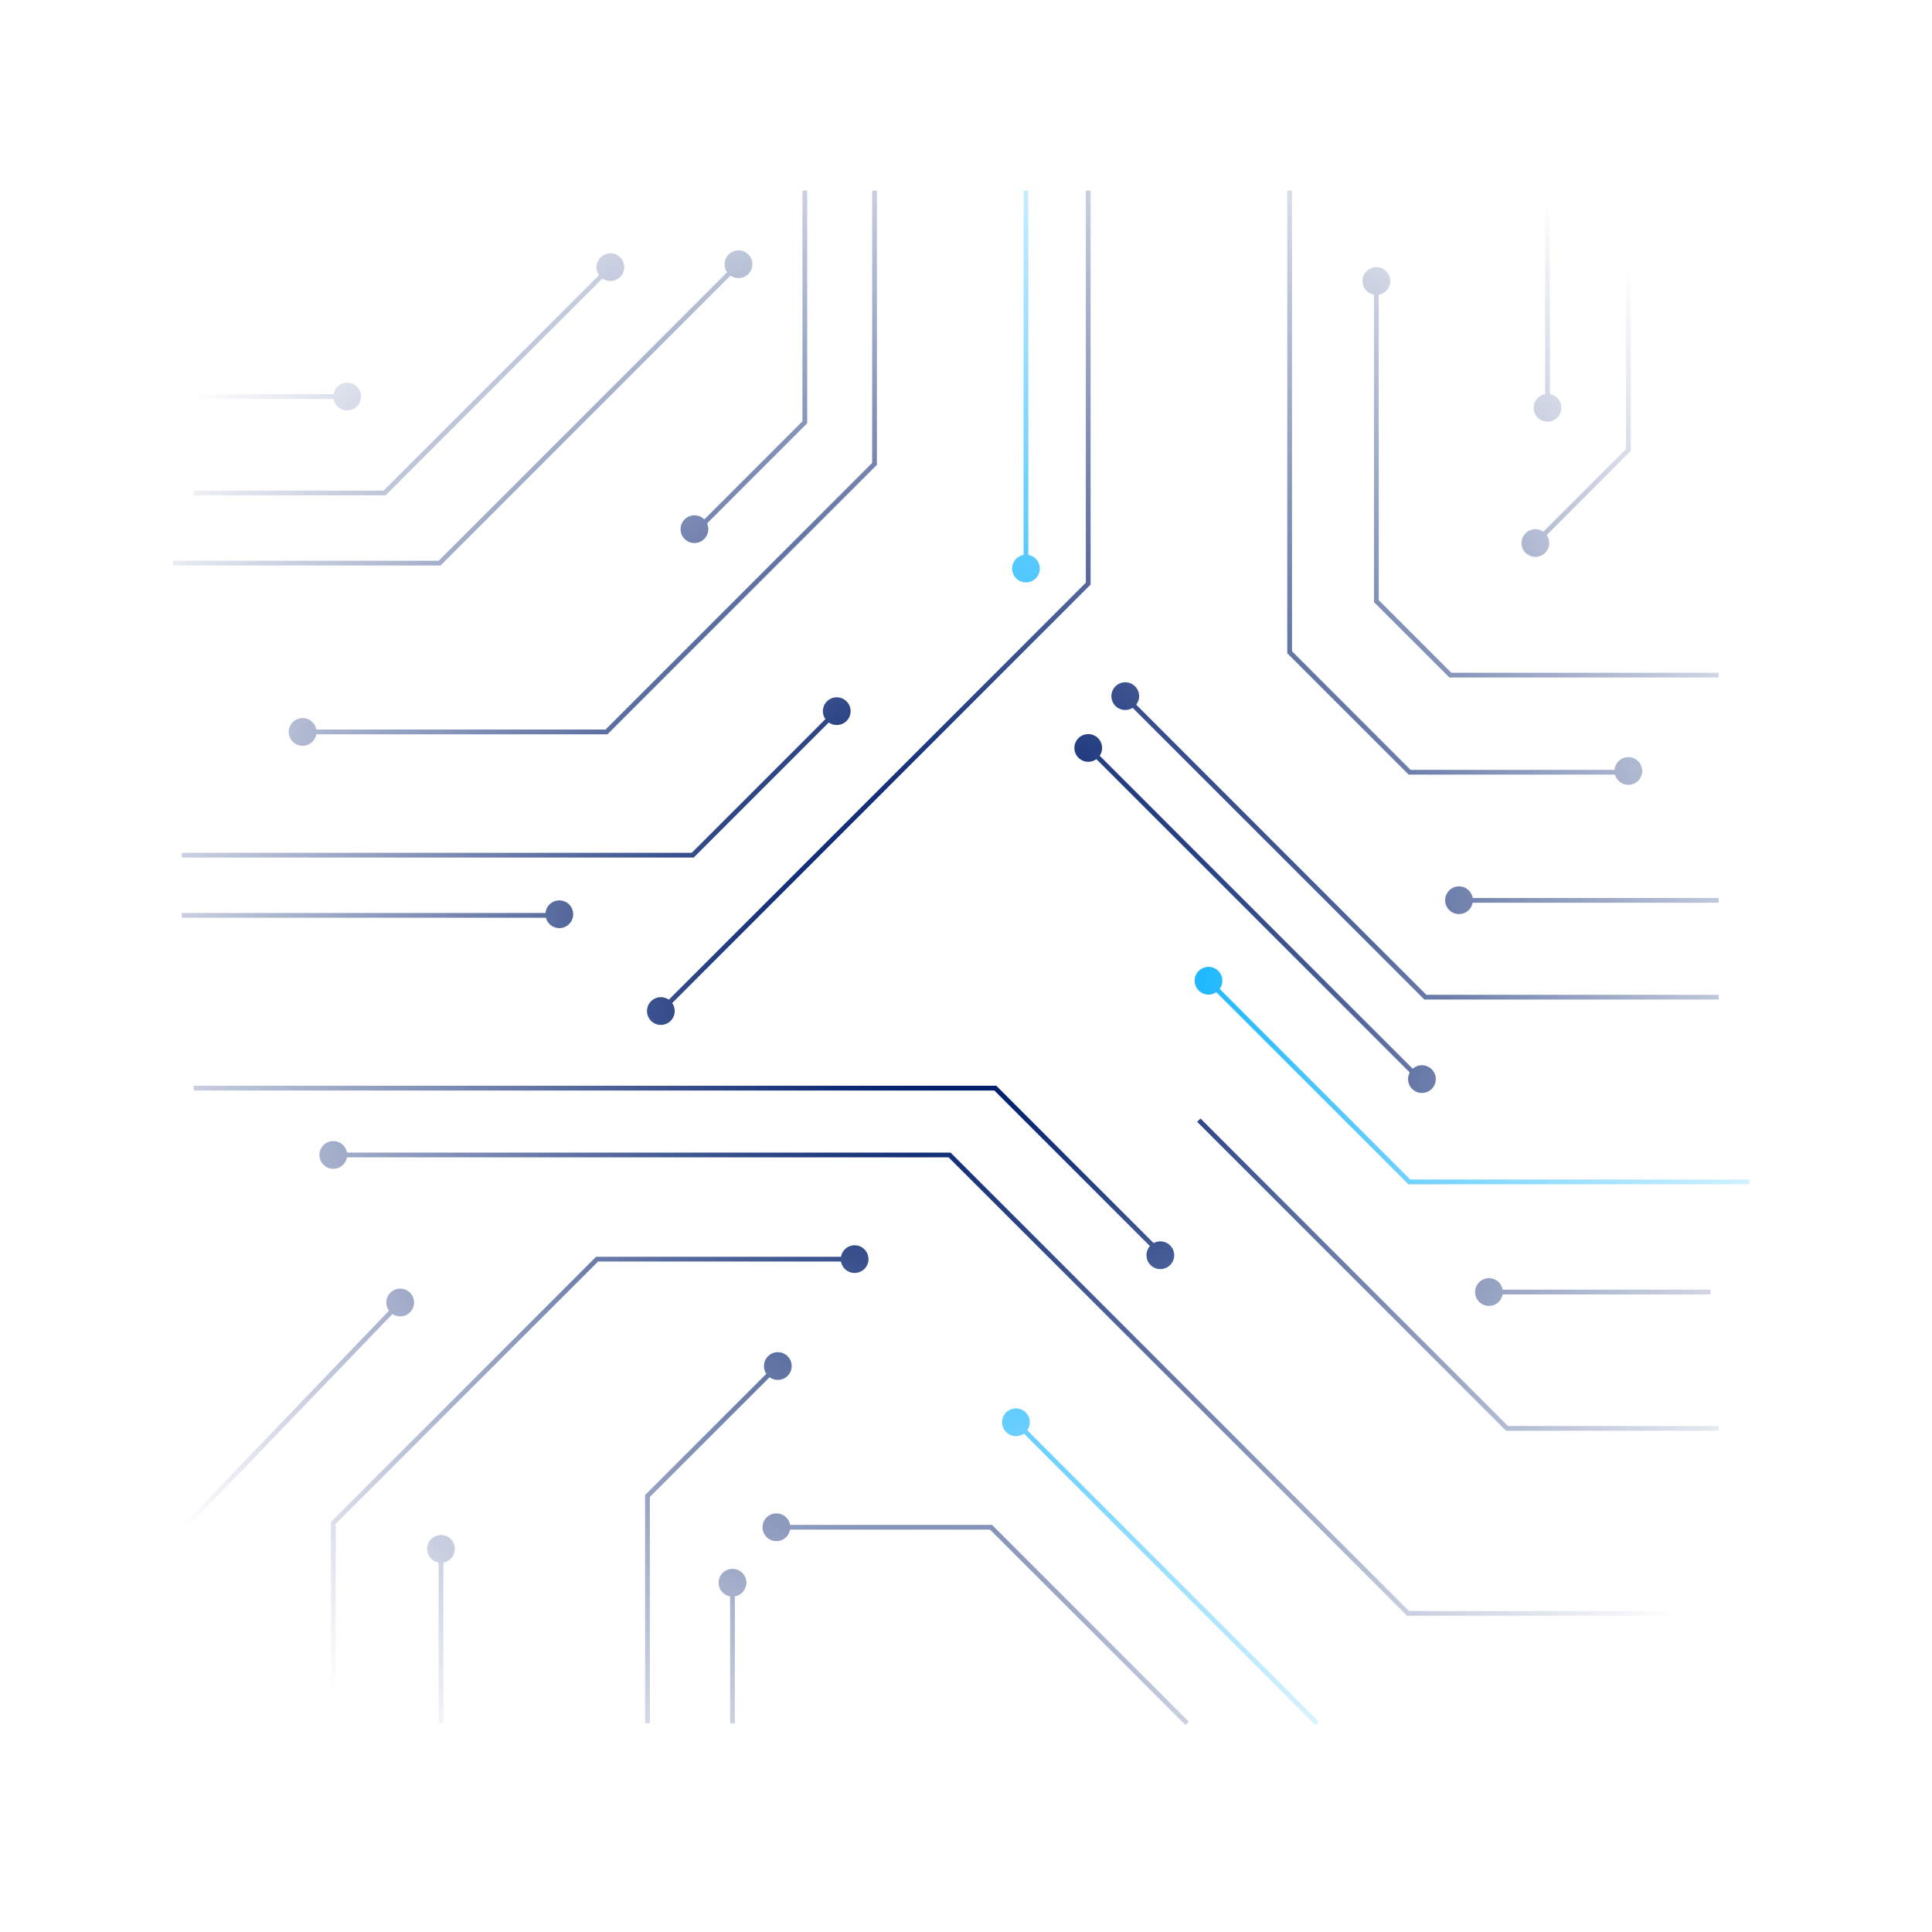 <?xml version="1.0" encoding="UTF-8"?> <svg xmlns="http://www.w3.org/2000/svg" width="1036" height="1036" viewBox="0 0 1036 1036" fill="none"><mask id="mask0_1_1720" style="mask-type:alpha" maskUnits="userSpaceOnUse" x="0" y="0" width="1036" height="1036"><circle cx="518" cy="518" r="518" transform="rotate(180 518 518)" fill="url(#paint0_radial_1_1720)"></circle></mask><g mask="url(#mask0_1_1720)"><path d="M467.677 102.206L470.225 102.206L470.225 249.27L325.758 393.753L162.257 393.753L162.257 391.204L324.691 391.204L467.677 248.218L467.677 102.206Z" fill="#001E6C"></path><path d="M326.395 142.358L328.195 144.158L206.728 265.609L103.865 265.609L103.865 263.077L205.677 263.077L326.395 142.358Z" fill="#001E6C"></path><path d="M395.093 140.782L396.893 142.582L236.243 303.232L92.7 303.232L92.7 300.684L235.192 300.684L395.093 140.782Z" fill="#001E6C"></path><path d="M582.263 102.204L584.811 102.204L584.811 313.49L584.445 313.856L355.257 543.061L353.457 541.245L582.263 312.439L582.263 102.204Z" fill="#001E6C"></path><path d="M103.865 582.212L534.24 582.212L534.623 582.594L624.218 672.189L622.418 673.989L533.189 584.76L103.865 584.76L103.865 582.212Z" fill="#001E6C"></path><path d="M178.727 618.051L509.727 618.051L755.561 863.884L921.595 863.884L921.595 866.433L754.509 866.433L754.143 866.066L508.66 620.599L178.727 620.599L178.727 618.051Z" fill="#001E6C"></path><path d="M548.878 304.873L551.426 304.873L551.426 102.205L548.878 102.205L548.878 304.873Z" fill="#00AEFF"></path><path d="M447.783 380.436L449.599 382.236L371.982 459.854L97.494 459.854L97.494 457.305L370.93 457.305L447.783 380.436Z" fill="#001E6C"></path><path d="M97.478 492.124L299.923 492.124L299.923 489.576L97.478 489.576L97.478 492.124Z" fill="#001E6C"></path><path d="M430.294 102.205L432.843 102.205L432.843 226.969L373.272 286.54L371.472 284.74L430.294 225.918L430.294 102.205Z" fill="#001E6C"></path><path d="M604.292 372.885L764.863 533.44L921.594 533.44L921.594 535.988L763.795 535.988L763.429 535.622L602.492 374.685L604.292 372.885Z" fill="#001E6C"></path><path d="M782.798 484.079L921.594 484.079L921.594 481.531L782.798 481.531L782.798 484.079Z" fill="#001E6C"></path><path d="M690.271 102.205L692.82 102.205L692.82 349.217L756.405 412.818L873.189 412.818L873.189 415.366L755.353 415.366L690.271 350.284L690.271 102.205Z" fill="#001E6C"></path><path d="M736.781 150.689L739.33 150.689L739.33 321.82L778.258 360.748L921.594 360.748L921.594 363.297L777.207 363.297L736.781 322.872L736.781 150.689Z" fill="#001E6C"></path><path d="M871.914 102.206L874.463 102.206L874.463 241.847L824.21 292.1L822.41 290.284L871.914 240.795L871.914 102.206Z" fill="#001E6C"></path><path d="M828.542 218.67L831.091 218.67L831.091 102.22L828.542 102.22L828.542 218.67Z" fill="#001E6C"></path><path d="M648.747 524.998L756.245 632.496L938 632.496L938 635.045L755.178 635.045L754.812 634.663L646.947 526.798L648.747 524.998Z" fill="#00AEFF"></path><path d="M761.579 580.728L763.381 578.926L584.606 400.151L582.804 401.953L761.579 580.728Z" fill="#001E6C"></path><path d="M643.746 599.765L808.665 764.684L921.595 764.684L921.595 767.232L807.614 767.232L807.247 766.866L641.946 601.565L643.746 599.765Z" fill="#001E6C"></path><path d="M319.642 673.925L458.279 673.925L458.279 676.474L320.693 676.474L180.001 817.166L180.001 924.091L177.452 924.091L177.452 816.115L319.642 673.925Z" fill="#001E6C"></path><path d="M-25.297 950L215.498 699.322L213.696 697.519L-27.098 948.197L-25.297 950Z" fill="#001E6C"></path><path d="M235.191 924.091L237.74 924.091L237.74 830.561L235.191 830.561L235.191 924.091Z" fill="#001E6C"></path><path d="M705.294 924.994L707.096 923.192L545.655 761.751L543.853 763.553L705.294 924.994Z" fill="#00AEFF"></path><path d="M416.325 817.692L531.947 817.692L532.329 818.058L637.454 923.199L635.654 924.999L530.896 820.24L416.325 820.24L416.325 817.692Z" fill="#001E6C"></path><path d="M103.848 213.925L186.149 213.925L186.149 211.376L103.848 211.376L103.848 213.925Z" fill="#001E6C"></path><path d="M798.422 694.106L917.245 694.106L917.245 691.558L798.422 691.558L798.422 694.106Z" fill="#001E6C"></path><path d="M415.975 731.632L417.775 733.432L348.472 802.719L348.472 924.091L345.923 924.091L345.923 801.668L415.975 731.632Z" fill="#001E6C"></path><path d="M391.509 924.091L394.058 924.091L394.058 848.703L391.509 848.703L391.509 924.091Z" fill="#001E6C"></path><path d="M162.257 385.038C158.149 385.038 154.819 388.369 154.819 392.477C154.819 396.585 158.149 399.915 162.257 399.915C166.365 399.915 169.696 396.585 169.696 392.477C169.696 388.369 166.365 385.038 162.257 385.038Z" fill="#001E6C"></path><path d="M396.001 134.251C391.893 134.251 388.563 137.581 388.563 141.69C388.563 145.798 391.893 149.128 396.001 149.128C400.109 149.128 403.439 145.798 403.439 141.69C403.439 137.581 400.109 134.251 396.001 134.251Z" fill="#001E6C"></path><path d="M319.865 143.251C319.865 141.779 320.301 140.34 321.119 139.117C321.937 137.893 323.1 136.94 324.46 136.377C325.82 135.815 327.317 135.668 328.76 135.957C330.203 136.245 331.529 136.955 332.568 137.997C333.608 139.039 334.315 140.366 334.6 141.81C334.885 143.254 334.736 144.75 334.17 146.109C333.605 147.468 332.649 148.628 331.424 149.444C330.199 150.259 328.759 150.693 327.287 150.689C325.317 150.685 323.429 149.9 322.038 148.505C320.646 147.111 319.865 145.221 319.865 143.251Z" fill="#001E6C"></path><path d="M354.365 534.715C350.257 534.715 346.927 538.045 346.927 542.153C346.927 546.262 350.257 549.592 354.365 549.592C358.473 549.592 361.803 546.262 361.803 542.153C361.803 538.045 358.473 534.715 354.365 534.715Z" fill="#001E6C"></path><path d="M299.923 482.806C295.815 482.806 292.484 486.136 292.484 490.244C292.484 494.352 295.815 497.683 299.923 497.683C304.031 497.683 307.361 494.352 307.361 490.244C307.361 486.136 304.031 482.806 299.923 482.806Z" fill="#001E6C"></path><path d="M448.69 373.904C444.582 373.904 441.252 377.235 441.252 381.343C441.252 385.451 444.582 388.781 448.69 388.781C452.798 388.781 456.129 385.451 456.129 381.343C456.129 377.235 452.798 373.904 448.69 373.904Z" fill="#001E6C"></path><path d="M542.714 304.873C542.714 303.402 543.15 301.964 543.967 300.741C544.785 299.517 545.947 298.564 547.306 298.001C548.665 297.438 550.161 297.291 551.603 297.578C553.046 297.865 554.372 298.573 555.412 299.613C556.452 300.654 557.161 301.979 557.448 303.422C557.735 304.865 557.587 306.36 557.024 307.72C556.461 309.079 555.508 310.241 554.285 311.058C553.062 311.875 551.623 312.312 550.152 312.312C548.179 312.312 546.288 311.528 544.893 310.133C543.498 308.738 542.714 306.846 542.714 304.873Z" fill="#00AEFF"></path><path d="M622.211 665.658C618.103 665.658 614.773 668.989 614.773 673.097C614.773 677.205 618.103 680.535 622.211 680.535C626.319 680.535 629.65 677.205 629.65 673.097C629.65 668.989 626.319 665.658 622.211 665.658Z" fill="#001E6C"></path><path d="M178.727 611.886C174.618 611.886 171.288 615.216 171.288 619.324C171.288 623.432 174.618 626.763 178.727 626.763C182.835 626.763 186.165 623.432 186.165 619.324C186.165 615.216 182.835 611.886 178.727 611.886Z" fill="#001E6C"></path><path d="M214.596 691.016C210.488 691.016 207.158 694.346 207.158 698.454C207.158 702.562 210.488 705.893 214.596 705.893C218.705 705.893 222.035 702.562 222.035 698.454C222.035 694.346 218.705 691.016 214.596 691.016Z" fill="#001E6C"></path><path d="M229.027 830.578C229.024 829.106 229.458 827.666 230.273 826.441C231.089 825.215 232.249 824.259 233.608 823.694C234.967 823.129 236.463 822.979 237.907 823.264C239.351 823.549 240.678 824.257 241.72 825.296C242.762 826.336 243.472 827.661 243.76 829.105C244.048 830.548 243.902 832.044 243.339 833.404C242.777 834.765 241.824 835.927 240.6 836.745C239.376 837.563 237.938 838 236.466 838C234.496 838 232.606 837.219 231.212 835.827C229.817 834.435 229.032 832.548 229.027 830.578Z" fill="#001E6C"></path><path d="M417.089 725.086C412.981 725.086 409.651 728.416 409.651 732.525C409.651 736.633 412.981 739.963 417.089 739.963C421.198 739.963 424.528 736.633 424.528 732.525C424.528 728.416 421.198 725.086 417.089 725.086Z" fill="#001E6C"></path><path d="M392.784 841.265C388.676 841.265 385.345 844.595 385.345 848.703C385.345 852.811 388.676 856.142 392.784 856.142C396.892 856.142 400.222 852.811 400.222 848.703C400.222 844.595 396.892 841.265 392.784 841.265Z" fill="#001E6C"></path><path d="M416.325 811.528C412.217 811.528 408.887 814.858 408.887 818.966C408.887 823.074 412.217 826.404 416.325 826.404C420.433 826.404 423.763 823.074 423.763 818.966C423.763 814.858 420.433 811.528 416.325 811.528Z" fill="#001E6C"></path><path d="M450.841 675.2C450.838 673.728 451.272 672.288 452.087 671.063C452.903 669.837 454.063 668.882 455.422 668.316C456.781 667.751 458.277 667.601 459.721 667.886C461.165 668.171 462.492 668.879 463.534 669.918C464.576 670.958 465.286 672.283 465.574 673.727C465.863 675.17 465.716 676.666 465.154 678.027C464.591 679.387 463.638 680.549 462.414 681.367C461.191 682.185 459.752 682.622 458.28 682.622C456.31 682.622 454.42 681.841 453.026 680.449C451.631 679.058 450.846 677.17 450.841 675.2Z" fill="#001E6C"></path><path d="M544.769 755.222C540.661 755.222 537.33 758.552 537.33 762.66C537.33 766.768 540.661 770.099 544.769 770.099C548.877 770.099 552.207 766.768 552.207 762.66C552.207 758.552 548.877 755.222 544.769 755.222Z" fill="#00AEFF"></path><path d="M798.438 685.394C794.33 685.394 791 688.724 791 692.832C791 696.94 794.33 700.271 798.438 700.271C802.546 700.271 805.877 696.94 805.877 692.832C805.877 688.724 802.546 685.394 798.438 685.394Z" fill="#001E6C"></path><path d="M755.051 578.646C755.051 577.174 755.487 575.736 756.304 574.513C757.122 573.29 758.283 572.336 759.642 571.773C761.002 571.21 762.497 571.063 763.94 571.35C765.383 571.637 766.708 572.346 767.749 573.386C768.789 574.426 769.497 575.752 769.784 577.194C770.071 578.637 769.924 580.133 769.361 581.492C768.798 582.851 767.845 584.013 766.622 584.83C765.398 585.648 763.96 586.084 762.489 586.084C760.516 586.084 758.624 585.3 757.229 583.905C755.834 582.51 755.051 580.618 755.051 578.646Z" fill="#001E6C"></path><path d="M648.046 518.451C643.938 518.451 640.608 521.782 640.608 525.89C640.608 529.998 643.938 533.328 648.046 533.328C652.154 533.328 655.484 529.998 655.484 525.89C655.484 521.782 652.154 518.451 648.046 518.451Z" fill="#00AEFF"></path><path d="M576.115 401.064C576.115 399.592 576.552 398.153 577.37 396.929C578.188 395.706 579.351 394.752 580.711 394.19C582.071 393.627 583.567 393.481 585.011 393.769C586.454 394.058 587.779 394.768 588.819 395.809C589.859 396.851 590.566 398.178 590.851 399.622C591.136 401.066 590.987 402.562 590.421 403.921C589.856 405.28 588.9 406.441 587.675 407.256C586.449 408.071 585.01 408.505 583.538 408.502C581.568 408.498 579.68 407.712 578.288 406.318C576.897 404.923 576.115 403.034 576.115 401.064Z" fill="#001E6C"></path><path d="M595.962 373.284C595.962 371.813 596.398 370.375 597.215 369.152C598.033 367.928 599.194 366.975 600.553 366.412C601.913 365.849 603.408 365.702 604.851 365.989C606.294 366.276 607.619 366.984 608.66 368.025C609.7 369.065 610.408 370.39 610.695 371.833C610.982 373.276 610.835 374.772 610.272 376.131C609.709 377.49 608.756 378.652 607.533 379.469C606.309 380.286 604.871 380.723 603.4 380.723C601.427 380.723 599.535 379.939 598.14 378.544C596.745 377.149 595.962 375.257 595.962 373.284Z" fill="#001E6C"></path><path d="M774.929 482.821C774.91 481.346 775.33 479.899 776.135 478.663C776.941 477.427 778.096 476.459 779.454 475.881C780.811 475.304 782.31 475.143 783.759 475.419C785.208 475.695 786.542 476.396 787.592 477.432C788.642 478.468 789.36 479.794 789.655 481.239C789.95 482.684 789.808 484.185 789.248 485.55C788.688 486.914 787.735 488.082 786.509 488.904C785.284 489.725 783.842 490.164 782.367 490.164C780.411 490.164 778.533 489.394 777.141 488.019C775.748 486.645 774.954 484.777 774.929 482.821Z" fill="#001E6C"></path><path d="M865.75 413.439C865.747 411.967 866.181 410.527 866.996 409.302C867.812 408.077 868.972 407.121 870.331 406.555C871.69 405.99 873.186 405.84 874.63 406.126C876.074 406.411 877.401 407.118 878.443 408.158C879.485 409.197 880.195 410.523 880.483 411.966C880.771 413.409 880.625 414.906 880.063 416.266C879.5 417.626 878.547 418.789 877.323 419.607C876.099 420.425 874.661 420.861 873.189 420.861C871.219 420.861 869.329 420.08 867.935 418.688C866.54 417.297 865.755 415.409 865.75 413.439Z" fill="#001E6C"></path><path d="M815.88 291.19C815.88 289.719 816.316 288.281 817.133 287.058C817.951 285.835 819.112 284.881 820.472 284.318C821.831 283.755 823.326 283.608 824.769 283.895C826.212 284.182 827.538 284.89 828.578 285.931C829.618 286.971 830.327 288.296 830.614 289.739C830.901 291.182 830.753 292.678 830.19 294.037C829.627 295.396 828.674 296.558 827.451 297.375C826.227 298.193 824.789 298.629 823.318 298.629C821.345 298.629 819.453 297.845 818.058 296.45C816.663 295.055 815.88 293.163 815.88 291.19Z" fill="#001E6C"></path><path d="M822.394 218.67C822.391 217.198 822.825 215.757 823.641 214.532C824.457 213.306 825.619 212.35 826.978 211.785C828.338 211.22 829.835 211.072 831.28 211.358C832.724 211.645 834.051 212.353 835.092 213.395C836.133 214.436 836.842 215.763 837.129 217.207C837.415 218.652 837.266 220.148 836.701 221.508C836.137 222.868 835.181 224.03 833.955 224.846C832.729 225.662 831.289 226.096 829.816 226.093C827.849 226.089 825.964 225.305 824.573 223.914C823.182 222.523 822.398 220.638 822.394 218.67Z" fill="#001E6C"></path><path d="M730.617 150.69C730.617 149.218 731.053 147.78 731.871 146.557C732.688 145.334 733.85 144.38 735.209 143.817C736.568 143.254 738.064 143.107 739.507 143.394C740.95 143.681 742.275 144.39 743.315 145.43C744.356 146.47 745.064 147.795 745.351 149.238C745.638 150.681 745.491 152.177 744.928 153.536C744.365 154.895 743.411 156.057 742.188 156.874C740.965 157.692 739.527 158.128 738.056 158.128C736.083 158.128 734.191 157.344 732.796 155.949C731.401 154.554 730.617 152.662 730.617 150.69Z" fill="#001E6C"></path><path d="M364.941 283.753C364.941 282.282 365.378 280.844 366.195 279.62C367.012 278.397 368.174 277.444 369.533 276.881C370.892 276.318 372.388 276.171 373.831 276.458C375.274 276.745 376.599 277.453 377.639 278.493C378.68 279.534 379.388 280.859 379.675 282.302C379.962 283.745 379.815 285.24 379.252 286.6C378.689 287.959 377.735 289.121 376.512 289.938C375.289 290.755 373.851 291.191 372.38 291.191C370.407 291.191 368.515 290.408 367.12 289.013C365.725 287.618 364.941 285.726 364.941 283.753Z" fill="#001E6C"></path><path d="M178.726 212.65C178.723 211.177 179.157 209.737 179.973 208.511C180.789 207.286 181.951 206.33 183.311 205.765C184.671 205.2 186.168 205.051 187.612 205.338C189.056 205.624 190.383 206.333 191.424 207.374C192.466 208.415 193.174 209.742 193.461 211.187C193.747 212.631 193.599 214.128 193.034 215.488C192.469 216.848 191.513 218.009 190.287 218.825C189.062 219.641 187.621 220.075 186.149 220.072C184.182 220.068 182.296 219.285 180.905 217.894C179.514 216.503 178.731 214.617 178.726 212.65Z" fill="#001E6C"></path></g><defs><radialGradient id="paint0_radial_1_1720" cx="0" cy="0" r="1" gradientUnits="userSpaceOnUse" gradientTransform="translate(518 518) rotate(90) scale(518)"><stop offset="0.132" stop-color="#D9D9D9"></stop><stop offset="1" stop-color="#737373" stop-opacity="0"></stop></radialGradient></defs></svg> 